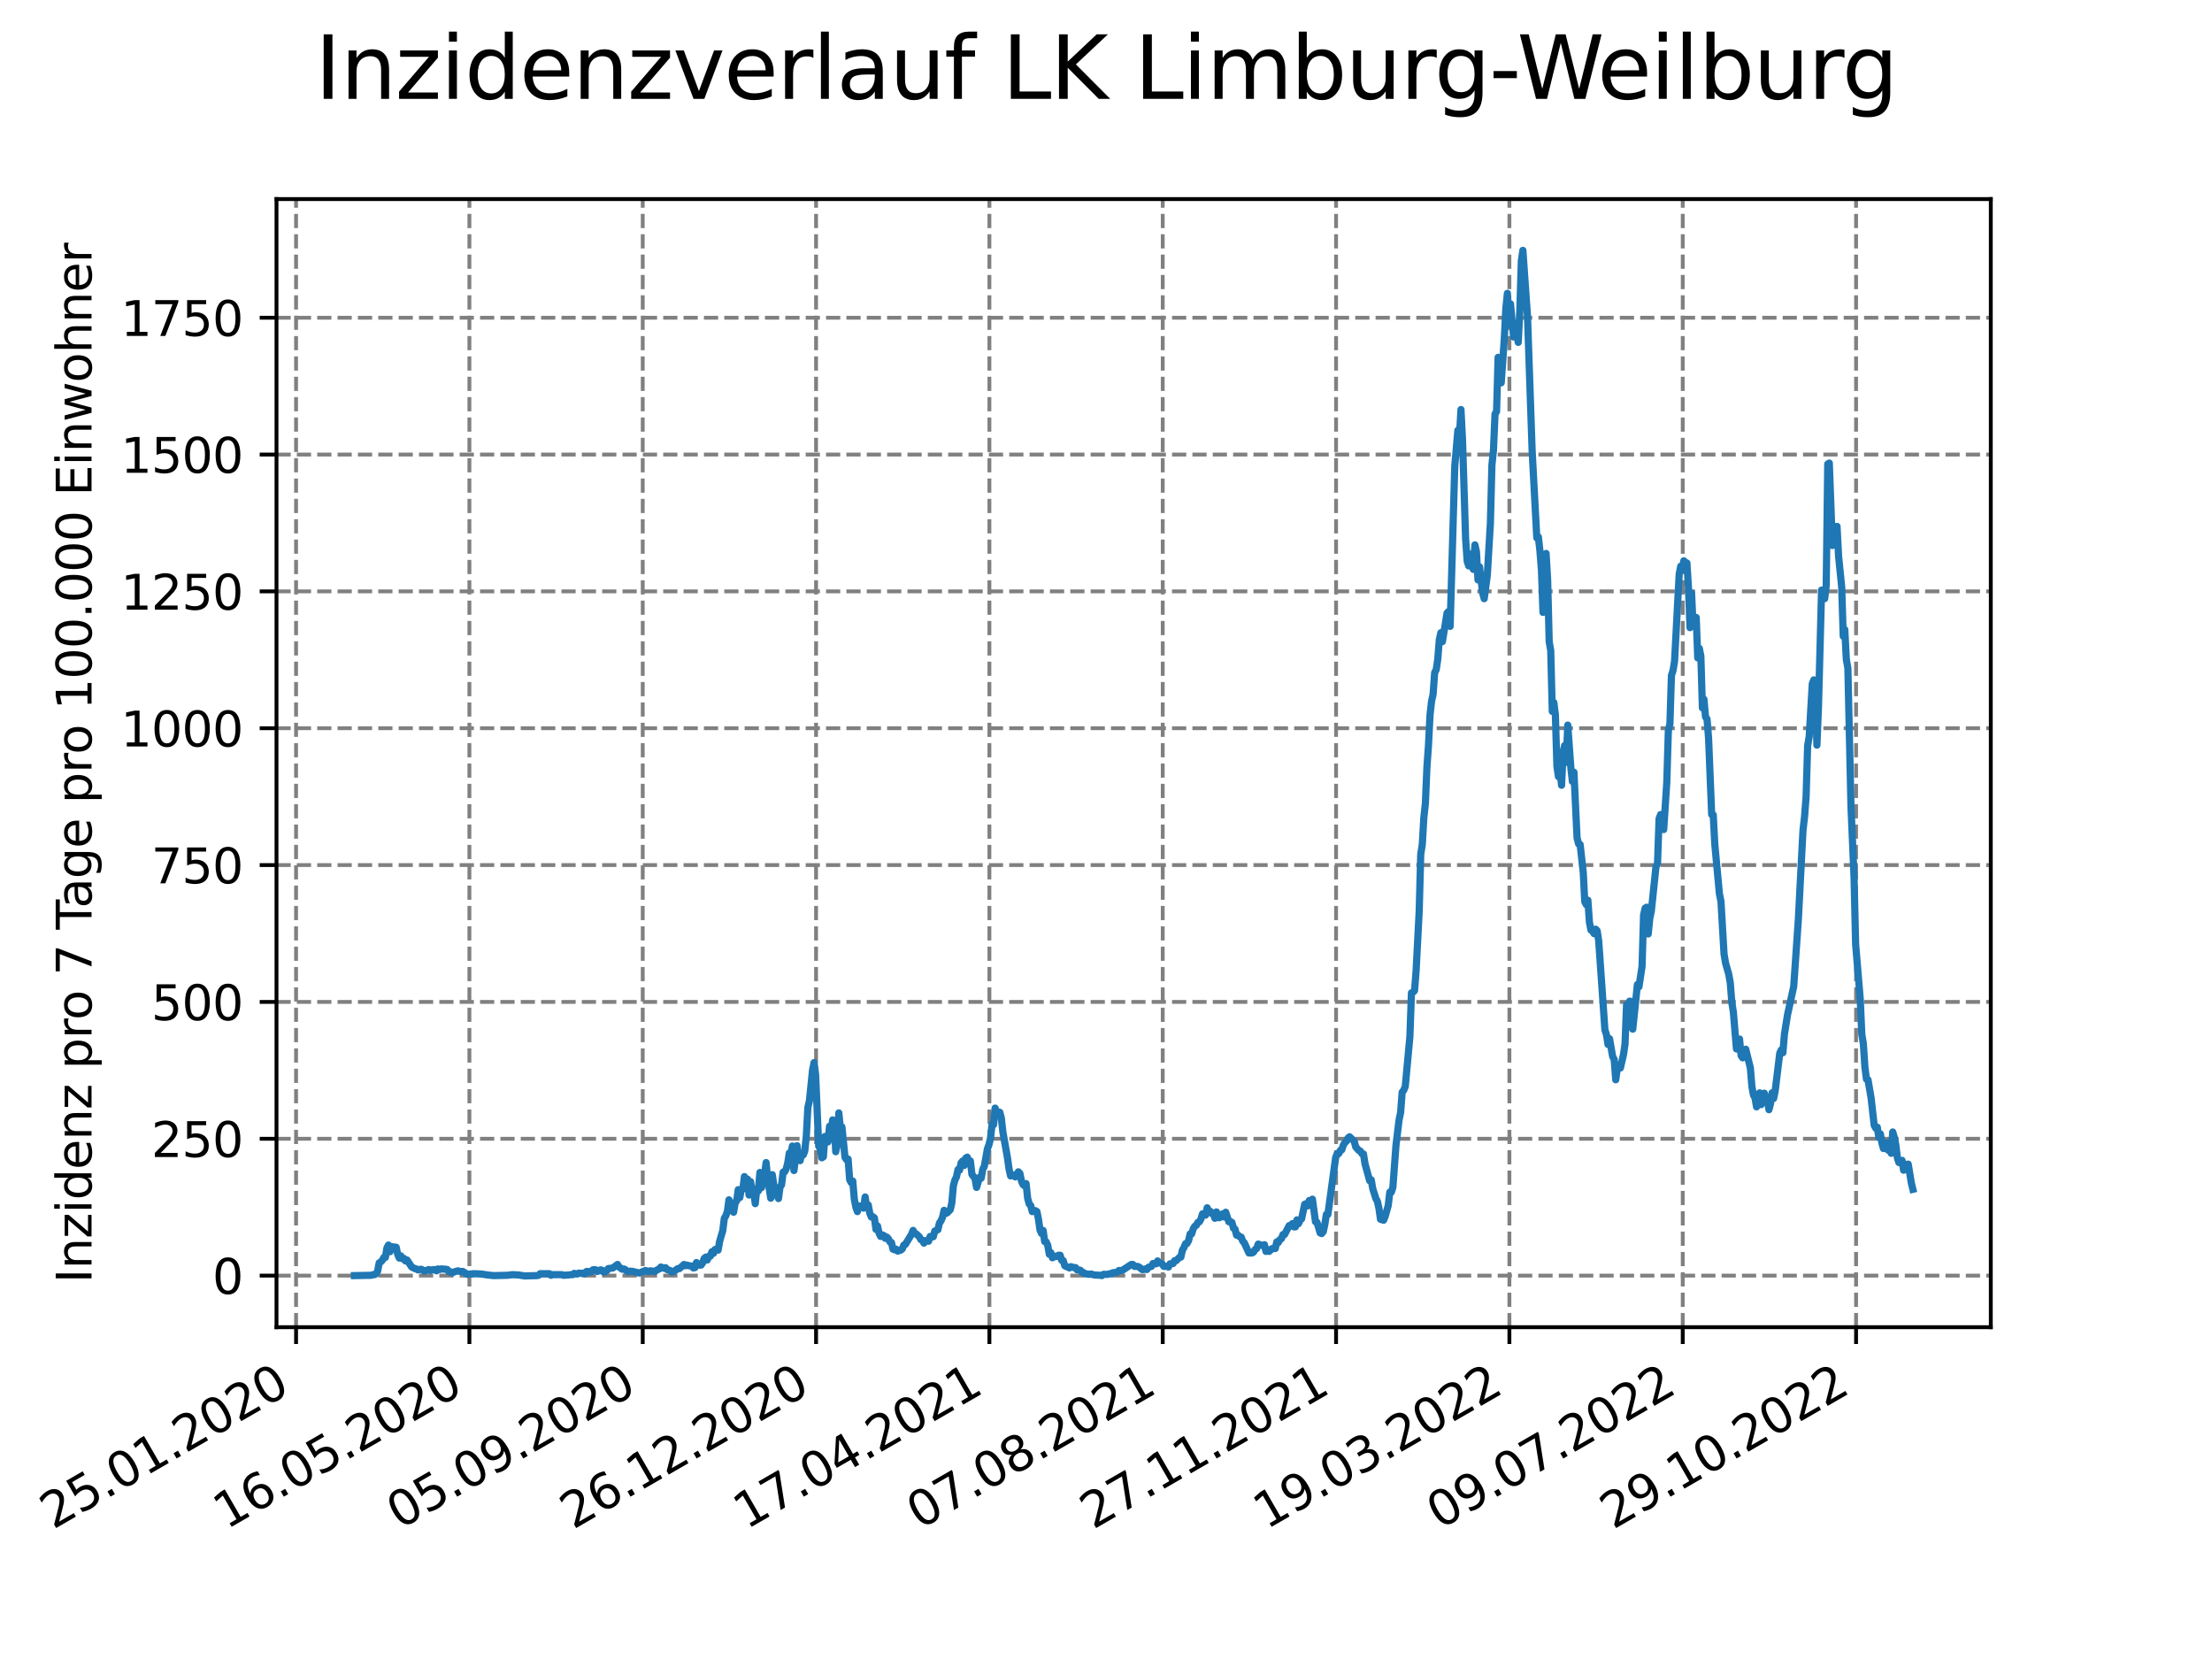 <?xml version="1.0" encoding="utf-8" standalone="no"?>
<!DOCTYPE svg PUBLIC "-//W3C//DTD SVG 1.1//EN"
  "http://www.w3.org/Graphics/SVG/1.1/DTD/svg11.dtd">
<svg xmlns:xlink="http://www.w3.org/1999/xlink" width="460.8pt" height="345.6pt" viewBox="0 0 460.8 345.6" xmlns="http://www.w3.org/2000/svg" version="1.1">
 <defs>
  <style type="text/css">*{stroke-linejoin: round; stroke-linecap: butt}</style>
 </defs>
 <g id="figure_1">
  <g id="patch_1">
   <path d="M 0 345.6 
L 460.8 345.6 
L 460.8 0 
L 0 0 
z
" style="fill: #ffffff"/>
  </g>
  <g id="axes_1">
   <g id="patch_2">
    <path d="M 57.6 276.48 
L 414.72 276.48 
L 414.72 41.472 
L 57.6 41.472 
z
" style="fill: #ffffff"/>
   </g>
   <g id="matplotlib.axis_1">
    <g id="xtick_1">
     <g id="line2d_1">
      <path d="M 61.676 276.48 
L 61.676 41.472 
" clip-path="url(#p6968449722)" style="fill: none; stroke-dasharray: 2.96,1.28; stroke-dashoffset: 0; stroke: #808080; stroke-width: 0.8"/>
     </g>
     <g id="line2d_2">
      <defs>
       <path id="m8c6b488dce" d="M 0 0 
L 0 3.5 
" style="stroke: #000000; stroke-width: 0.8"/>
      </defs>
      <g>
       <use xlink:href="#m8c6b488dce" x="61.676" y="276.48" style="stroke: #000000; stroke-width: 0.8"/>
      </g>
     </g>
     <g id="text_1">
      <!-- 25.01.2020 -->
      <g transform="translate(11.05 318.689) rotate(-30) scale(0.1 -0.1)">
       <defs>
        <path id="DejaVuSans-32" d="M 1228 531 
L 3431 531 
L 3431 0 
L 469 0 
L 469 531 
Q 828 903 1448 1529 
Q 2069 2156 2228 2338 
Q 2531 2678 2651 2914 
Q 2772 3150 2772 3378 
Q 2772 3750 2511 3984 
Q 2250 4219 1831 4219 
Q 1534 4219 1204 4116 
Q 875 4013 500 3803 
L 500 4441 
Q 881 4594 1212 4672 
Q 1544 4750 1819 4750 
Q 2544 4750 2975 4387 
Q 3406 4025 3406 3419 
Q 3406 3131 3298 2873 
Q 3191 2616 2906 2266 
Q 2828 2175 2409 1742 
Q 1991 1309 1228 531 
z
" transform="scale(0.016)"/>
        <path id="DejaVuSans-35" d="M 691 4666 
L 3169 4666 
L 3169 4134 
L 1269 4134 
L 1269 2991 
Q 1406 3038 1543 3061 
Q 1681 3084 1819 3084 
Q 2600 3084 3056 2656 
Q 3513 2228 3513 1497 
Q 3513 744 3044 326 
Q 2575 -91 1722 -91 
Q 1428 -91 1123 -41 
Q 819 9 494 109 
L 494 744 
Q 775 591 1075 516 
Q 1375 441 1709 441 
Q 2250 441 2565 725 
Q 2881 1009 2881 1497 
Q 2881 1984 2565 2268 
Q 2250 2553 1709 2553 
Q 1456 2553 1204 2497 
Q 953 2441 691 2322 
L 691 4666 
z
" transform="scale(0.016)"/>
        <path id="DejaVuSans-2e" d="M 684 794 
L 1344 794 
L 1344 0 
L 684 0 
L 684 794 
z
" transform="scale(0.016)"/>
        <path id="DejaVuSans-30" d="M 2034 4250 
Q 1547 4250 1301 3770 
Q 1056 3291 1056 2328 
Q 1056 1369 1301 889 
Q 1547 409 2034 409 
Q 2525 409 2770 889 
Q 3016 1369 3016 2328 
Q 3016 3291 2770 3770 
Q 2525 4250 2034 4250 
z
M 2034 4750 
Q 2819 4750 3233 4129 
Q 3647 3509 3647 2328 
Q 3647 1150 3233 529 
Q 2819 -91 2034 -91 
Q 1250 -91 836 529 
Q 422 1150 422 2328 
Q 422 3509 836 4129 
Q 1250 4750 2034 4750 
z
" transform="scale(0.016)"/>
        <path id="DejaVuSans-31" d="M 794 531 
L 1825 531 
L 1825 4091 
L 703 3866 
L 703 4441 
L 1819 4666 
L 2450 4666 
L 2450 531 
L 3481 531 
L 3481 0 
L 794 0 
L 794 531 
z
" transform="scale(0.016)"/>
       </defs>
       <use xlink:href="#DejaVuSans-32"/>
       <use xlink:href="#DejaVuSans-35" x="63.623"/>
       <use xlink:href="#DejaVuSans-2e" x="127.246"/>
       <use xlink:href="#DejaVuSans-30" x="159.033"/>
       <use xlink:href="#DejaVuSans-31" x="222.656"/>
       <use xlink:href="#DejaVuSans-2e" x="286.279"/>
       <use xlink:href="#DejaVuSans-32" x="318.066"/>
       <use xlink:href="#DejaVuSans-30" x="381.689"/>
       <use xlink:href="#DejaVuSans-32" x="445.312"/>
       <use xlink:href="#DejaVuSans-30" x="508.936"/>
      </g>
     </g>
    </g>
    <g id="xtick_2">
     <g id="line2d_3">
      <path d="M 97.784 276.48 
L 97.784 41.472 
" clip-path="url(#p6968449722)" style="fill: none; stroke-dasharray: 2.96,1.28; stroke-dashoffset: 0; stroke: #808080; stroke-width: 0.8"/>
     </g>
     <g id="line2d_4">
      <g>
       <use xlink:href="#m8c6b488dce" x="97.784" y="276.48" style="stroke: #000000; stroke-width: 0.8"/>
      </g>
     </g>
     <g id="text_2">
      <!-- 16.05.2020 -->
      <g transform="translate(47.159 318.689) rotate(-30) scale(0.1 -0.1)">
       <defs>
        <path id="DejaVuSans-36" d="M 2113 2584 
Q 1688 2584 1439 2293 
Q 1191 2003 1191 1497 
Q 1191 994 1439 701 
Q 1688 409 2113 409 
Q 2538 409 2786 701 
Q 3034 994 3034 1497 
Q 3034 2003 2786 2293 
Q 2538 2584 2113 2584 
z
M 3366 4563 
L 3366 3988 
Q 3128 4100 2886 4159 
Q 2644 4219 2406 4219 
Q 1781 4219 1451 3797 
Q 1122 3375 1075 2522 
Q 1259 2794 1537 2939 
Q 1816 3084 2150 3084 
Q 2853 3084 3261 2657 
Q 3669 2231 3669 1497 
Q 3669 778 3244 343 
Q 2819 -91 2113 -91 
Q 1303 -91 875 529 
Q 447 1150 447 2328 
Q 447 3434 972 4092 
Q 1497 4750 2381 4750 
Q 2619 4750 2861 4703 
Q 3103 4656 3366 4563 
z
" transform="scale(0.016)"/>
       </defs>
       <use xlink:href="#DejaVuSans-31"/>
       <use xlink:href="#DejaVuSans-36" x="63.623"/>
       <use xlink:href="#DejaVuSans-2e" x="127.246"/>
       <use xlink:href="#DejaVuSans-30" x="159.033"/>
       <use xlink:href="#DejaVuSans-35" x="222.656"/>
       <use xlink:href="#DejaVuSans-2e" x="286.279"/>
       <use xlink:href="#DejaVuSans-32" x="318.066"/>
       <use xlink:href="#DejaVuSans-30" x="381.689"/>
       <use xlink:href="#DejaVuSans-32" x="445.312"/>
       <use xlink:href="#DejaVuSans-30" x="508.936"/>
      </g>
     </g>
    </g>
    <g id="xtick_3">
     <g id="line2d_5">
      <path d="M 133.893 276.48 
L 133.893 41.472 
" clip-path="url(#p6968449722)" style="fill: none; stroke-dasharray: 2.96,1.28; stroke-dashoffset: 0; stroke: #808080; stroke-width: 0.8"/>
     </g>
     <g id="line2d_6">
      <g>
       <use xlink:href="#m8c6b488dce" x="133.893" y="276.48" style="stroke: #000000; stroke-width: 0.8"/>
      </g>
     </g>
     <g id="text_3">
      <!-- 05.09.2020 -->
      <g transform="translate(83.268 318.689) rotate(-30) scale(0.1 -0.1)">
       <defs>
        <path id="DejaVuSans-39" d="M 703 97 
L 703 672 
Q 941 559 1184 500 
Q 1428 441 1663 441 
Q 2288 441 2617 861 
Q 2947 1281 2994 2138 
Q 2813 1869 2534 1725 
Q 2256 1581 1919 1581 
Q 1219 1581 811 2004 
Q 403 2428 403 3163 
Q 403 3881 828 4315 
Q 1253 4750 1959 4750 
Q 2769 4750 3195 4129 
Q 3622 3509 3622 2328 
Q 3622 1225 3098 567 
Q 2575 -91 1691 -91 
Q 1453 -91 1209 -44 
Q 966 3 703 97 
z
M 1959 2075 
Q 2384 2075 2632 2365 
Q 2881 2656 2881 3163 
Q 2881 3666 2632 3958 
Q 2384 4250 1959 4250 
Q 1534 4250 1286 3958 
Q 1038 3666 1038 3163 
Q 1038 2656 1286 2365 
Q 1534 2075 1959 2075 
z
" transform="scale(0.016)"/>
       </defs>
       <use xlink:href="#DejaVuSans-30"/>
       <use xlink:href="#DejaVuSans-35" x="63.623"/>
       <use xlink:href="#DejaVuSans-2e" x="127.246"/>
       <use xlink:href="#DejaVuSans-30" x="159.033"/>
       <use xlink:href="#DejaVuSans-39" x="222.656"/>
       <use xlink:href="#DejaVuSans-2e" x="286.279"/>
       <use xlink:href="#DejaVuSans-32" x="318.066"/>
       <use xlink:href="#DejaVuSans-30" x="381.689"/>
       <use xlink:href="#DejaVuSans-32" x="445.312"/>
       <use xlink:href="#DejaVuSans-30" x="508.936"/>
      </g>
     </g>
    </g>
    <g id="xtick_4">
     <g id="line2d_7">
      <path d="M 170.001 276.48 
L 170.001 41.472 
" clip-path="url(#p6968449722)" style="fill: none; stroke-dasharray: 2.96,1.28; stroke-dashoffset: 0; stroke: #808080; stroke-width: 0.8"/>
     </g>
     <g id="line2d_8">
      <g>
       <use xlink:href="#m8c6b488dce" x="170.001" y="276.48" style="stroke: #000000; stroke-width: 0.8"/>
      </g>
     </g>
     <g id="text_4">
      <!-- 26.12.2020 -->
      <g transform="translate(119.376 318.689) rotate(-30) scale(0.1 -0.1)">
       <use xlink:href="#DejaVuSans-32"/>
       <use xlink:href="#DejaVuSans-36" x="63.623"/>
       <use xlink:href="#DejaVuSans-2e" x="127.246"/>
       <use xlink:href="#DejaVuSans-31" x="159.033"/>
       <use xlink:href="#DejaVuSans-32" x="222.656"/>
       <use xlink:href="#DejaVuSans-2e" x="286.279"/>
       <use xlink:href="#DejaVuSans-32" x="318.066"/>
       <use xlink:href="#DejaVuSans-30" x="381.689"/>
       <use xlink:href="#DejaVuSans-32" x="445.312"/>
       <use xlink:href="#DejaVuSans-30" x="508.936"/>
      </g>
     </g>
    </g>
    <g id="xtick_5">
     <g id="line2d_9">
      <path d="M 206.11 276.48 
L 206.11 41.472 
" clip-path="url(#p6968449722)" style="fill: none; stroke-dasharray: 2.96,1.28; stroke-dashoffset: 0; stroke: #808080; stroke-width: 0.8"/>
     </g>
     <g id="line2d_10">
      <g>
       <use xlink:href="#m8c6b488dce" x="206.11" y="276.48" style="stroke: #000000; stroke-width: 0.8"/>
      </g>
     </g>
     <g id="text_5">
      <!-- 17.04.2021 -->
      <g transform="translate(155.485 318.689) rotate(-30) scale(0.1 -0.1)">
       <defs>
        <path id="DejaVuSans-37" d="M 525 4666 
L 3525 4666 
L 3525 4397 
L 1831 0 
L 1172 0 
L 2766 4134 
L 525 4134 
L 525 4666 
z
" transform="scale(0.016)"/>
        <path id="DejaVuSans-34" d="M 2419 4116 
L 825 1625 
L 2419 1625 
L 2419 4116 
z
M 2253 4666 
L 3047 4666 
L 3047 1625 
L 3713 1625 
L 3713 1100 
L 3047 1100 
L 3047 0 
L 2419 0 
L 2419 1100 
L 313 1100 
L 313 1709 
L 2253 4666 
z
" transform="scale(0.016)"/>
       </defs>
       <use xlink:href="#DejaVuSans-31"/>
       <use xlink:href="#DejaVuSans-37" x="63.623"/>
       <use xlink:href="#DejaVuSans-2e" x="127.246"/>
       <use xlink:href="#DejaVuSans-30" x="159.033"/>
       <use xlink:href="#DejaVuSans-34" x="222.656"/>
       <use xlink:href="#DejaVuSans-2e" x="286.279"/>
       <use xlink:href="#DejaVuSans-32" x="318.066"/>
       <use xlink:href="#DejaVuSans-30" x="381.689"/>
       <use xlink:href="#DejaVuSans-32" x="445.312"/>
       <use xlink:href="#DejaVuSans-31" x="508.936"/>
      </g>
     </g>
    </g>
    <g id="xtick_6">
     <g id="line2d_11">
      <path d="M 242.218 276.48 
L 242.218 41.472 
" clip-path="url(#p6968449722)" style="fill: none; stroke-dasharray: 2.96,1.28; stroke-dashoffset: 0; stroke: #808080; stroke-width: 0.8"/>
     </g>
     <g id="line2d_12">
      <g>
       <use xlink:href="#m8c6b488dce" x="242.218" y="276.48" style="stroke: #000000; stroke-width: 0.8"/>
      </g>
     </g>
     <g id="text_6">
      <!-- 07.08.2021 -->
      <g transform="translate(191.593 318.689) rotate(-30) scale(0.1 -0.1)">
       <defs>
        <path id="DejaVuSans-38" d="M 2034 2216 
Q 1584 2216 1326 1975 
Q 1069 1734 1069 1313 
Q 1069 891 1326 650 
Q 1584 409 2034 409 
Q 2484 409 2743 651 
Q 3003 894 3003 1313 
Q 3003 1734 2745 1975 
Q 2488 2216 2034 2216 
z
M 1403 2484 
Q 997 2584 770 2862 
Q 544 3141 544 3541 
Q 544 4100 942 4425 
Q 1341 4750 2034 4750 
Q 2731 4750 3128 4425 
Q 3525 4100 3525 3541 
Q 3525 3141 3298 2862 
Q 3072 2584 2669 2484 
Q 3125 2378 3379 2068 
Q 3634 1759 3634 1313 
Q 3634 634 3220 271 
Q 2806 -91 2034 -91 
Q 1263 -91 848 271 
Q 434 634 434 1313 
Q 434 1759 690 2068 
Q 947 2378 1403 2484 
z
M 1172 3481 
Q 1172 3119 1398 2916 
Q 1625 2713 2034 2713 
Q 2441 2713 2670 2916 
Q 2900 3119 2900 3481 
Q 2900 3844 2670 4047 
Q 2441 4250 2034 4250 
Q 1625 4250 1398 4047 
Q 1172 3844 1172 3481 
z
" transform="scale(0.016)"/>
       </defs>
       <use xlink:href="#DejaVuSans-30"/>
       <use xlink:href="#DejaVuSans-37" x="63.623"/>
       <use xlink:href="#DejaVuSans-2e" x="127.246"/>
       <use xlink:href="#DejaVuSans-30" x="159.033"/>
       <use xlink:href="#DejaVuSans-38" x="222.656"/>
       <use xlink:href="#DejaVuSans-2e" x="286.279"/>
       <use xlink:href="#DejaVuSans-32" x="318.066"/>
       <use xlink:href="#DejaVuSans-30" x="381.689"/>
       <use xlink:href="#DejaVuSans-32" x="445.312"/>
       <use xlink:href="#DejaVuSans-31" x="508.936"/>
      </g>
     </g>
    </g>
    <g id="xtick_7">
     <g id="line2d_13">
      <path d="M 278.327 276.48 
L 278.327 41.472 
" clip-path="url(#p6968449722)" style="fill: none; stroke-dasharray: 2.96,1.28; stroke-dashoffset: 0; stroke: #808080; stroke-width: 0.8"/>
     </g>
     <g id="line2d_14">
      <g>
       <use xlink:href="#m8c6b488dce" x="278.327" y="276.48" style="stroke: #000000; stroke-width: 0.8"/>
      </g>
     </g>
     <g id="text_7">
      <!-- 27.11.2021 -->
      <g transform="translate(227.702 318.689) rotate(-30) scale(0.1 -0.1)">
       <use xlink:href="#DejaVuSans-32"/>
       <use xlink:href="#DejaVuSans-37" x="63.623"/>
       <use xlink:href="#DejaVuSans-2e" x="127.246"/>
       <use xlink:href="#DejaVuSans-31" x="159.033"/>
       <use xlink:href="#DejaVuSans-31" x="222.656"/>
       <use xlink:href="#DejaVuSans-2e" x="286.279"/>
       <use xlink:href="#DejaVuSans-32" x="318.066"/>
       <use xlink:href="#DejaVuSans-30" x="381.689"/>
       <use xlink:href="#DejaVuSans-32" x="445.312"/>
       <use xlink:href="#DejaVuSans-31" x="508.936"/>
      </g>
     </g>
    </g>
    <g id="xtick_8">
     <g id="line2d_15">
      <path d="M 314.435 276.48 
L 314.435 41.472 
" clip-path="url(#p6968449722)" style="fill: none; stroke-dasharray: 2.96,1.28; stroke-dashoffset: 0; stroke: #808080; stroke-width: 0.8"/>
     </g>
     <g id="line2d_16">
      <g>
       <use xlink:href="#m8c6b488dce" x="314.435" y="276.48" style="stroke: #000000; stroke-width: 0.8"/>
      </g>
     </g>
     <g id="text_8">
      <!-- 19.03.2022 -->
      <g transform="translate(263.81 318.689) rotate(-30) scale(0.1 -0.1)">
       <defs>
        <path id="DejaVuSans-33" d="M 2597 2516 
Q 3050 2419 3304 2112 
Q 3559 1806 3559 1356 
Q 3559 666 3084 287 
Q 2609 -91 1734 -91 
Q 1441 -91 1130 -33 
Q 819 25 488 141 
L 488 750 
Q 750 597 1062 519 
Q 1375 441 1716 441 
Q 2309 441 2620 675 
Q 2931 909 2931 1356 
Q 2931 1769 2642 2001 
Q 2353 2234 1838 2234 
L 1294 2234 
L 1294 2753 
L 1863 2753 
Q 2328 2753 2575 2939 
Q 2822 3125 2822 3475 
Q 2822 3834 2567 4026 
Q 2313 4219 1838 4219 
Q 1578 4219 1281 4162 
Q 984 4106 628 3988 
L 628 4550 
Q 988 4650 1302 4700 
Q 1616 4750 1894 4750 
Q 2613 4750 3031 4423 
Q 3450 4097 3450 3541 
Q 3450 3153 3228 2886 
Q 3006 2619 2597 2516 
z
" transform="scale(0.016)"/>
       </defs>
       <use xlink:href="#DejaVuSans-31"/>
       <use xlink:href="#DejaVuSans-39" x="63.623"/>
       <use xlink:href="#DejaVuSans-2e" x="127.246"/>
       <use xlink:href="#DejaVuSans-30" x="159.033"/>
       <use xlink:href="#DejaVuSans-33" x="222.656"/>
       <use xlink:href="#DejaVuSans-2e" x="286.279"/>
       <use xlink:href="#DejaVuSans-32" x="318.066"/>
       <use xlink:href="#DejaVuSans-30" x="381.689"/>
       <use xlink:href="#DejaVuSans-32" x="445.312"/>
       <use xlink:href="#DejaVuSans-32" x="508.936"/>
      </g>
     </g>
    </g>
    <g id="xtick_9">
     <g id="line2d_17">
      <path d="M 350.544 276.48 
L 350.544 41.472 
" clip-path="url(#p6968449722)" style="fill: none; stroke-dasharray: 2.96,1.28; stroke-dashoffset: 0; stroke: #808080; stroke-width: 0.8"/>
     </g>
     <g id="line2d_18">
      <g>
       <use xlink:href="#m8c6b488dce" x="350.544" y="276.48" style="stroke: #000000; stroke-width: 0.8"/>
      </g>
     </g>
     <g id="text_9">
      <!-- 09.07.2022 -->
      <g transform="translate(299.919 318.689) rotate(-30) scale(0.1 -0.1)">
       <use xlink:href="#DejaVuSans-30"/>
       <use xlink:href="#DejaVuSans-39" x="63.623"/>
       <use xlink:href="#DejaVuSans-2e" x="127.246"/>
       <use xlink:href="#DejaVuSans-30" x="159.033"/>
       <use xlink:href="#DejaVuSans-37" x="222.656"/>
       <use xlink:href="#DejaVuSans-2e" x="286.279"/>
       <use xlink:href="#DejaVuSans-32" x="318.066"/>
       <use xlink:href="#DejaVuSans-30" x="381.689"/>
       <use xlink:href="#DejaVuSans-32" x="445.312"/>
       <use xlink:href="#DejaVuSans-32" x="508.936"/>
      </g>
     </g>
    </g>
    <g id="xtick_10">
     <g id="line2d_19">
      <path d="M 386.653 276.48 
L 386.653 41.472 
" clip-path="url(#p6968449722)" style="fill: none; stroke-dasharray: 2.96,1.28; stroke-dashoffset: 0; stroke: #808080; stroke-width: 0.8"/>
     </g>
     <g id="line2d_20">
      <g>
       <use xlink:href="#m8c6b488dce" x="386.653" y="276.48" style="stroke: #000000; stroke-width: 0.8"/>
      </g>
     </g>
     <g id="text_10">
      <!-- 29.10.2022 -->
      <g transform="translate(336.027 318.689) rotate(-30) scale(0.1 -0.1)">
       <use xlink:href="#DejaVuSans-32"/>
       <use xlink:href="#DejaVuSans-39" x="63.623"/>
       <use xlink:href="#DejaVuSans-2e" x="127.246"/>
       <use xlink:href="#DejaVuSans-31" x="159.033"/>
       <use xlink:href="#DejaVuSans-30" x="222.656"/>
       <use xlink:href="#DejaVuSans-2e" x="286.279"/>
       <use xlink:href="#DejaVuSans-32" x="318.066"/>
       <use xlink:href="#DejaVuSans-30" x="381.689"/>
       <use xlink:href="#DejaVuSans-32" x="445.312"/>
       <use xlink:href="#DejaVuSans-32" x="508.936"/>
      </g>
     </g>
    </g>
   </g>
   <g id="matplotlib.axis_2">
    <g id="ytick_1">
     <g id="line2d_21">
      <path d="M 57.6 265.731 
L 414.72 265.731 
" clip-path="url(#p6968449722)" style="fill: none; stroke-dasharray: 2.96,1.28; stroke-dashoffset: 0; stroke: #808080; stroke-width: 0.8"/>
     </g>
     <g id="line2d_22">
      <defs>
       <path id="m6088575616" d="M 0 0 
L -3.5 0 
" style="stroke: #000000; stroke-width: 0.8"/>
      </defs>
      <g>
       <use xlink:href="#m6088575616" x="57.6" y="265.731" style="stroke: #000000; stroke-width: 0.8"/>
      </g>
     </g>
     <g id="text_11">
      <!-- 0 -->
      <g transform="translate(44.237 269.531) scale(0.1 -0.1)">
       <use xlink:href="#DejaVuSans-30"/>
      </g>
     </g>
    </g>
    <g id="ytick_2">
     <g id="line2d_23">
      <path d="M 57.6 237.225 
L 414.72 237.225 
" clip-path="url(#p6968449722)" style="fill: none; stroke-dasharray: 2.96,1.28; stroke-dashoffset: 0; stroke: #808080; stroke-width: 0.8"/>
     </g>
     <g id="line2d_24">
      <g>
       <use xlink:href="#m6088575616" x="57.6" y="237.225" style="stroke: #000000; stroke-width: 0.8"/>
      </g>
     </g>
     <g id="text_12">
      <!-- 250 -->
      <g transform="translate(31.512 241.024) scale(0.1 -0.1)">
       <use xlink:href="#DejaVuSans-32"/>
       <use xlink:href="#DejaVuSans-35" x="63.623"/>
       <use xlink:href="#DejaVuSans-30" x="127.246"/>
      </g>
     </g>
    </g>
    <g id="ytick_3">
     <g id="line2d_25">
      <path d="M 57.6 208.718 
L 414.72 208.718 
" clip-path="url(#p6968449722)" style="fill: none; stroke-dasharray: 2.96,1.28; stroke-dashoffset: 0; stroke: #808080; stroke-width: 0.8"/>
     </g>
     <g id="line2d_26">
      <g>
       <use xlink:href="#m6088575616" x="57.6" y="208.718" style="stroke: #000000; stroke-width: 0.8"/>
      </g>
     </g>
     <g id="text_13">
      <!-- 500 -->
      <g transform="translate(31.512 212.518) scale(0.1 -0.1)">
       <use xlink:href="#DejaVuSans-35"/>
       <use xlink:href="#DejaVuSans-30" x="63.623"/>
       <use xlink:href="#DejaVuSans-30" x="127.246"/>
      </g>
     </g>
    </g>
    <g id="ytick_4">
     <g id="line2d_27">
      <path d="M 57.6 180.212 
L 414.72 180.212 
" clip-path="url(#p6968449722)" style="fill: none; stroke-dasharray: 2.96,1.28; stroke-dashoffset: 0; stroke: #808080; stroke-width: 0.8"/>
     </g>
     <g id="line2d_28">
      <g>
       <use xlink:href="#m6088575616" x="57.6" y="180.212" style="stroke: #000000; stroke-width: 0.8"/>
      </g>
     </g>
     <g id="text_14">
      <!-- 750 -->
      <g transform="translate(31.512 184.011) scale(0.1 -0.1)">
       <use xlink:href="#DejaVuSans-37"/>
       <use xlink:href="#DejaVuSans-35" x="63.623"/>
       <use xlink:href="#DejaVuSans-30" x="127.246"/>
      </g>
     </g>
    </g>
    <g id="ytick_5">
     <g id="line2d_29">
      <path d="M 57.6 151.705 
L 414.72 151.705 
" clip-path="url(#p6968449722)" style="fill: none; stroke-dasharray: 2.96,1.28; stroke-dashoffset: 0; stroke: #808080; stroke-width: 0.8"/>
     </g>
     <g id="line2d_30">
      <g>
       <use xlink:href="#m6088575616" x="57.6" y="151.705" style="stroke: #000000; stroke-width: 0.8"/>
      </g>
     </g>
     <g id="text_15">
      <!-- 1000 -->
      <g transform="translate(25.15 155.504) scale(0.1 -0.1)">
       <use xlink:href="#DejaVuSans-31"/>
       <use xlink:href="#DejaVuSans-30" x="63.623"/>
       <use xlink:href="#DejaVuSans-30" x="127.246"/>
       <use xlink:href="#DejaVuSans-30" x="190.869"/>
      </g>
     </g>
    </g>
    <g id="ytick_6">
     <g id="line2d_31">
      <path d="M 57.6 123.198 
L 414.72 123.198 
" clip-path="url(#p6968449722)" style="fill: none; stroke-dasharray: 2.96,1.28; stroke-dashoffset: 0; stroke: #808080; stroke-width: 0.8"/>
     </g>
     <g id="line2d_32">
      <g>
       <use xlink:href="#m6088575616" x="57.6" y="123.198" style="stroke: #000000; stroke-width: 0.8"/>
      </g>
     </g>
     <g id="text_16">
      <!-- 1250 -->
      <g transform="translate(25.15 126.998) scale(0.1 -0.1)">
       <use xlink:href="#DejaVuSans-31"/>
       <use xlink:href="#DejaVuSans-32" x="63.623"/>
       <use xlink:href="#DejaVuSans-35" x="127.246"/>
       <use xlink:href="#DejaVuSans-30" x="190.869"/>
      </g>
     </g>
    </g>
    <g id="ytick_7">
     <g id="line2d_33">
      <path d="M 57.6 94.692 
L 414.72 94.692 
" clip-path="url(#p6968449722)" style="fill: none; stroke-dasharray: 2.96,1.28; stroke-dashoffset: 0; stroke: #808080; stroke-width: 0.8"/>
     </g>
     <g id="line2d_34">
      <g>
       <use xlink:href="#m6088575616" x="57.6" y="94.692" style="stroke: #000000; stroke-width: 0.8"/>
      </g>
     </g>
     <g id="text_17">
      <!-- 1500 -->
      <g transform="translate(25.15 98.491) scale(0.1 -0.1)">
       <use xlink:href="#DejaVuSans-31"/>
       <use xlink:href="#DejaVuSans-35" x="63.623"/>
       <use xlink:href="#DejaVuSans-30" x="127.246"/>
       <use xlink:href="#DejaVuSans-30" x="190.869"/>
      </g>
     </g>
    </g>
    <g id="ytick_8">
     <g id="line2d_35">
      <path d="M 57.6 66.185 
L 414.72 66.185 
" clip-path="url(#p6968449722)" style="fill: none; stroke-dasharray: 2.96,1.28; stroke-dashoffset: 0; stroke: #808080; stroke-width: 0.8"/>
     </g>
     <g id="line2d_36">
      <g>
       <use xlink:href="#m6088575616" x="57.6" y="66.185" style="stroke: #000000; stroke-width: 0.8"/>
      </g>
     </g>
     <g id="text_18">
      <!-- 1750 -->
      <g transform="translate(25.15 69.985) scale(0.1 -0.1)">
       <use xlink:href="#DejaVuSans-31"/>
       <use xlink:href="#DejaVuSans-37" x="63.623"/>
       <use xlink:href="#DejaVuSans-35" x="127.246"/>
       <use xlink:href="#DejaVuSans-30" x="190.869"/>
      </g>
     </g>
    </g>
    <g id="text_19">
     <!-- Inzidenz pro 7 Tage pro 100.000 Einwohner -->
     <g transform="translate(19.07 267.301) rotate(-90) scale(0.1 -0.1)">
      <defs>
       <path id="DejaVuSans-49" d="M 628 4666 
L 1259 4666 
L 1259 0 
L 628 0 
L 628 4666 
z
" transform="scale(0.016)"/>
       <path id="DejaVuSans-6e" d="M 3513 2113 
L 3513 0 
L 2938 0 
L 2938 2094 
Q 2938 2591 2744 2837 
Q 2550 3084 2163 3084 
Q 1697 3084 1428 2787 
Q 1159 2491 1159 1978 
L 1159 0 
L 581 0 
L 581 3500 
L 1159 3500 
L 1159 2956 
Q 1366 3272 1645 3428 
Q 1925 3584 2291 3584 
Q 2894 3584 3203 3211 
Q 3513 2838 3513 2113 
z
" transform="scale(0.016)"/>
       <path id="DejaVuSans-7a" d="M 353 3500 
L 3084 3500 
L 3084 2975 
L 922 459 
L 3084 459 
L 3084 0 
L 275 0 
L 275 525 
L 2438 3041 
L 353 3041 
L 353 3500 
z
" transform="scale(0.016)"/>
       <path id="DejaVuSans-69" d="M 603 3500 
L 1178 3500 
L 1178 0 
L 603 0 
L 603 3500 
z
M 603 4863 
L 1178 4863 
L 1178 4134 
L 603 4134 
L 603 4863 
z
" transform="scale(0.016)"/>
       <path id="DejaVuSans-64" d="M 2906 2969 
L 2906 4863 
L 3481 4863 
L 3481 0 
L 2906 0 
L 2906 525 
Q 2725 213 2448 61 
Q 2172 -91 1784 -91 
Q 1150 -91 751 415 
Q 353 922 353 1747 
Q 353 2572 751 3078 
Q 1150 3584 1784 3584 
Q 2172 3584 2448 3432 
Q 2725 3281 2906 2969 
z
M 947 1747 
Q 947 1113 1208 752 
Q 1469 391 1925 391 
Q 2381 391 2643 752 
Q 2906 1113 2906 1747 
Q 2906 2381 2643 2742 
Q 2381 3103 1925 3103 
Q 1469 3103 1208 2742 
Q 947 2381 947 1747 
z
" transform="scale(0.016)"/>
       <path id="DejaVuSans-65" d="M 3597 1894 
L 3597 1613 
L 953 1613 
Q 991 1019 1311 708 
Q 1631 397 2203 397 
Q 2534 397 2845 478 
Q 3156 559 3463 722 
L 3463 178 
Q 3153 47 2828 -22 
Q 2503 -91 2169 -91 
Q 1331 -91 842 396 
Q 353 884 353 1716 
Q 353 2575 817 3079 
Q 1281 3584 2069 3584 
Q 2775 3584 3186 3129 
Q 3597 2675 3597 1894 
z
M 3022 2063 
Q 3016 2534 2758 2815 
Q 2500 3097 2075 3097 
Q 1594 3097 1305 2825 
Q 1016 2553 972 2059 
L 3022 2063 
z
" transform="scale(0.016)"/>
       <path id="DejaVuSans-20" transform="scale(0.016)"/>
       <path id="DejaVuSans-70" d="M 1159 525 
L 1159 -1331 
L 581 -1331 
L 581 3500 
L 1159 3500 
L 1159 2969 
Q 1341 3281 1617 3432 
Q 1894 3584 2278 3584 
Q 2916 3584 3314 3078 
Q 3713 2572 3713 1747 
Q 3713 922 3314 415 
Q 2916 -91 2278 -91 
Q 1894 -91 1617 61 
Q 1341 213 1159 525 
z
M 3116 1747 
Q 3116 2381 2855 2742 
Q 2594 3103 2138 3103 
Q 1681 3103 1420 2742 
Q 1159 2381 1159 1747 
Q 1159 1113 1420 752 
Q 1681 391 2138 391 
Q 2594 391 2855 752 
Q 3116 1113 3116 1747 
z
" transform="scale(0.016)"/>
       <path id="DejaVuSans-72" d="M 2631 2963 
Q 2534 3019 2420 3045 
Q 2306 3072 2169 3072 
Q 1681 3072 1420 2755 
Q 1159 2438 1159 1844 
L 1159 0 
L 581 0 
L 581 3500 
L 1159 3500 
L 1159 2956 
Q 1341 3275 1631 3429 
Q 1922 3584 2338 3584 
Q 2397 3584 2469 3576 
Q 2541 3569 2628 3553 
L 2631 2963 
z
" transform="scale(0.016)"/>
       <path id="DejaVuSans-6f" d="M 1959 3097 
Q 1497 3097 1228 2736 
Q 959 2375 959 1747 
Q 959 1119 1226 758 
Q 1494 397 1959 397 
Q 2419 397 2687 759 
Q 2956 1122 2956 1747 
Q 2956 2369 2687 2733 
Q 2419 3097 1959 3097 
z
M 1959 3584 
Q 2709 3584 3137 3096 
Q 3566 2609 3566 1747 
Q 3566 888 3137 398 
Q 2709 -91 1959 -91 
Q 1206 -91 779 398 
Q 353 888 353 1747 
Q 353 2609 779 3096 
Q 1206 3584 1959 3584 
z
" transform="scale(0.016)"/>
       <path id="DejaVuSans-54" d="M -19 4666 
L 3928 4666 
L 3928 4134 
L 2272 4134 
L 2272 0 
L 1638 0 
L 1638 4134 
L -19 4134 
L -19 4666 
z
" transform="scale(0.016)"/>
       <path id="DejaVuSans-61" d="M 2194 1759 
Q 1497 1759 1228 1600 
Q 959 1441 959 1056 
Q 959 750 1161 570 
Q 1363 391 1709 391 
Q 2188 391 2477 730 
Q 2766 1069 2766 1631 
L 2766 1759 
L 2194 1759 
z
M 3341 1997 
L 3341 0 
L 2766 0 
L 2766 531 
Q 2569 213 2275 61 
Q 1981 -91 1556 -91 
Q 1019 -91 701 211 
Q 384 513 384 1019 
Q 384 1609 779 1909 
Q 1175 2209 1959 2209 
L 2766 2209 
L 2766 2266 
Q 2766 2663 2505 2880 
Q 2244 3097 1772 3097 
Q 1472 3097 1187 3025 
Q 903 2953 641 2809 
L 641 3341 
Q 956 3463 1253 3523 
Q 1550 3584 1831 3584 
Q 2591 3584 2966 3190 
Q 3341 2797 3341 1997 
z
" transform="scale(0.016)"/>
       <path id="DejaVuSans-67" d="M 2906 1791 
Q 2906 2416 2648 2759 
Q 2391 3103 1925 3103 
Q 1463 3103 1205 2759 
Q 947 2416 947 1791 
Q 947 1169 1205 825 
Q 1463 481 1925 481 
Q 2391 481 2648 825 
Q 2906 1169 2906 1791 
z
M 3481 434 
Q 3481 -459 3084 -895 
Q 2688 -1331 1869 -1331 
Q 1566 -1331 1297 -1286 
Q 1028 -1241 775 -1147 
L 775 -588 
Q 1028 -725 1275 -790 
Q 1522 -856 1778 -856 
Q 2344 -856 2625 -561 
Q 2906 -266 2906 331 
L 2906 616 
Q 2728 306 2450 153 
Q 2172 0 1784 0 
Q 1141 0 747 490 
Q 353 981 353 1791 
Q 353 2603 747 3093 
Q 1141 3584 1784 3584 
Q 2172 3584 2450 3431 
Q 2728 3278 2906 2969 
L 2906 3500 
L 3481 3500 
L 3481 434 
z
" transform="scale(0.016)"/>
       <path id="DejaVuSans-45" d="M 628 4666 
L 3578 4666 
L 3578 4134 
L 1259 4134 
L 1259 2753 
L 3481 2753 
L 3481 2222 
L 1259 2222 
L 1259 531 
L 3634 531 
L 3634 0 
L 628 0 
L 628 4666 
z
" transform="scale(0.016)"/>
       <path id="DejaVuSans-77" d="M 269 3500 
L 844 3500 
L 1563 769 
L 2278 3500 
L 2956 3500 
L 3675 769 
L 4391 3500 
L 4966 3500 
L 4050 0 
L 3372 0 
L 2619 2869 
L 1863 0 
L 1184 0 
L 269 3500 
z
" transform="scale(0.016)"/>
       <path id="DejaVuSans-68" d="M 3513 2113 
L 3513 0 
L 2938 0 
L 2938 2094 
Q 2938 2591 2744 2837 
Q 2550 3084 2163 3084 
Q 1697 3084 1428 2787 
Q 1159 2491 1159 1978 
L 1159 0 
L 581 0 
L 581 4863 
L 1159 4863 
L 1159 2956 
Q 1366 3272 1645 3428 
Q 1925 3584 2291 3584 
Q 2894 3584 3203 3211 
Q 3513 2838 3513 2113 
z
" transform="scale(0.016)"/>
      </defs>
      <use xlink:href="#DejaVuSans-49"/>
      <use xlink:href="#DejaVuSans-6e" x="29.492"/>
      <use xlink:href="#DejaVuSans-7a" x="92.871"/>
      <use xlink:href="#DejaVuSans-69" x="145.361"/>
      <use xlink:href="#DejaVuSans-64" x="173.145"/>
      <use xlink:href="#DejaVuSans-65" x="236.621"/>
      <use xlink:href="#DejaVuSans-6e" x="298.145"/>
      <use xlink:href="#DejaVuSans-7a" x="361.523"/>
      <use xlink:href="#DejaVuSans-20" x="414.014"/>
      <use xlink:href="#DejaVuSans-70" x="445.801"/>
      <use xlink:href="#DejaVuSans-72" x="509.277"/>
      <use xlink:href="#DejaVuSans-6f" x="548.141"/>
      <use xlink:href="#DejaVuSans-20" x="609.322"/>
      <use xlink:href="#DejaVuSans-37" x="641.109"/>
      <use xlink:href="#DejaVuSans-20" x="704.732"/>
      <use xlink:href="#DejaVuSans-54" x="736.52"/>
      <use xlink:href="#DejaVuSans-61" x="781.104"/>
      <use xlink:href="#DejaVuSans-67" x="842.383"/>
      <use xlink:href="#DejaVuSans-65" x="905.859"/>
      <use xlink:href="#DejaVuSans-20" x="967.383"/>
      <use xlink:href="#DejaVuSans-70" x="999.17"/>
      <use xlink:href="#DejaVuSans-72" x="1062.646"/>
      <use xlink:href="#DejaVuSans-6f" x="1101.51"/>
      <use xlink:href="#DejaVuSans-20" x="1162.691"/>
      <use xlink:href="#DejaVuSans-31" x="1194.479"/>
      <use xlink:href="#DejaVuSans-30" x="1258.102"/>
      <use xlink:href="#DejaVuSans-30" x="1321.725"/>
      <use xlink:href="#DejaVuSans-2e" x="1385.348"/>
      <use xlink:href="#DejaVuSans-30" x="1417.135"/>
      <use xlink:href="#DejaVuSans-30" x="1480.758"/>
      <use xlink:href="#DejaVuSans-30" x="1544.381"/>
      <use xlink:href="#DejaVuSans-20" x="1608.004"/>
      <use xlink:href="#DejaVuSans-45" x="1639.791"/>
      <use xlink:href="#DejaVuSans-69" x="1702.975"/>
      <use xlink:href="#DejaVuSans-6e" x="1730.758"/>
      <use xlink:href="#DejaVuSans-77" x="1794.137"/>
      <use xlink:href="#DejaVuSans-6f" x="1875.924"/>
      <use xlink:href="#DejaVuSans-68" x="1937.105"/>
      <use xlink:href="#DejaVuSans-6e" x="2000.484"/>
      <use xlink:href="#DejaVuSans-65" x="2063.863"/>
      <use xlink:href="#DejaVuSans-72" x="2125.387"/>
     </g>
    </g>
   </g>
   <g id="line2d_37">
    <path d="M 73.833 265.731 
L 77.379 265.665 
L 77.701 265.533 
L 78.024 265.533 
L 78.346 265.334 
L 78.669 264.803 
L 78.991 263.078 
L 79.313 262.879 
L 79.636 262.548 
L 79.958 261.951 
L 80.281 261.951 
L 80.603 259.961 
L 80.925 259.364 
L 81.248 260.757 
L 81.57 259.696 
L 82.537 259.828 
L 82.86 261.354 
L 83.182 262.083 
L 83.505 261.619 
L 83.827 262.216 
L 84.149 262.15 
L 84.472 262.68 
L 84.794 262.481 
L 85.761 263.941 
L 86.406 264.272 
L 86.729 264.339 
L 87.051 264.538 
L 87.696 264.405 
L 88.018 264.538 
L 88.341 264.803 
L 88.985 264.604 
L 89.308 264.471 
L 89.63 264.67 
L 89.953 264.538 
L 90.597 264.471 
L 90.92 264.737 
L 91.242 264.339 
L 91.565 264.471 
L 91.887 264.339 
L 92.854 264.405 
L 93.177 264.471 
L 93.499 264.936 
L 93.821 264.936 
L 94.144 265.135 
L 95.111 264.803 
L 95.433 264.737 
L 95.756 264.869 
L 96.401 264.869 
L 97.368 265.466 
L 98.013 265.4 
L 98.657 265.334 
L 100.269 265.4 
L 101.559 265.599 
L 102.204 265.665 
L 102.849 265.731 
L 105.75 265.665 
L 106.717 265.533 
L 108.007 265.599 
L 109.296 265.798 
L 111.876 265.731 
L 112.198 265.665 
L 112.52 265.334 
L 114.455 265.334 
L 114.777 265.665 
L 115.1 265.533 
L 117.034 265.533 
L 117.356 265.665 
L 118.324 265.599 
L 118.968 265.533 
L 119.291 265.533 
L 119.613 265.267 
L 120.258 265.4 
L 120.58 265.201 
L 120.903 265.267 
L 121.548 265.201 
L 121.87 265.334 
L 122.192 264.869 
L 122.515 264.869 
L 122.837 265.002 
L 123.16 264.936 
L 123.482 264.538 
L 123.804 264.471 
L 124.127 264.538 
L 124.449 264.869 
L 125.094 264.538 
L 125.416 264.604 
L 125.739 265.002 
L 126.061 264.936 
L 126.384 264.737 
L 126.706 264.272 
L 127.673 264.14 
L 128.64 263.41 
L 128.963 263.941 
L 129.608 264.405 
L 129.93 264.339 
L 130.252 264.471 
L 130.575 264.803 
L 130.897 264.936 
L 131.22 264.803 
L 131.864 264.869 
L 133.154 265.201 
L 134.444 264.67 
L 135.088 264.869 
L 135.411 264.737 
L 136.055 264.803 
L 136.378 264.869 
L 137.023 264.471 
L 137.345 264.339 
L 137.667 263.941 
L 138.312 264.206 
L 138.635 264.073 
L 138.957 264.471 
L 139.602 264.67 
L 139.924 265.002 
L 140.247 264.936 
L 141.214 264.272 
L 141.536 264.272 
L 142.503 263.41 
L 142.826 263.675 
L 143.148 263.543 
L 143.471 263.675 
L 144.115 263.742 
L 144.438 264.14 
L 144.76 264.073 
L 145.083 263.012 
L 145.405 263.543 
L 146.05 263.543 
L 146.372 263.078 
L 146.695 262.15 
L 147.017 261.884 
L 147.339 262.481 
L 147.662 261.685 
L 147.984 261.685 
L 148.307 260.757 
L 148.629 261.089 
L 148.951 260.293 
L 149.274 260.226 
L 149.596 260.425 
L 149.919 258.568 
L 150.563 256.379 
L 150.886 253.792 
L 151.208 253.262 
L 151.531 252.333 
L 151.853 249.945 
L 152.498 251.206 
L 152.82 252.532 
L 153.143 250.609 
L 153.465 250.144 
L 153.787 247.823 
L 154.11 249.481 
L 154.432 247.757 
L 154.755 247.69 
L 155.077 245.103 
L 155.399 247.226 
L 155.722 245.634 
L 156.044 248.95 
L 156.367 246.165 
L 156.689 248.42 
L 157.011 248.353 
L 157.334 250.741 
L 157.656 247.624 
L 157.979 248.088 
L 158.301 244.241 
L 158.623 247.425 
L 158.946 245.369 
L 159.268 244.772 
L 159.591 242.185 
L 159.913 245.501 
L 160.558 249.614 
L 160.88 244.705 
L 161.203 246.894 
L 161.847 248.884 
L 162.17 249.68 
L 162.492 247.292 
L 162.815 246.828 
L 163.137 244.175 
L 163.459 244.108 
L 163.782 243.511 
L 164.104 242.251 
L 164.426 240.195 
L 164.749 240.394 
L 165.071 238.736 
L 165.394 243.843 
L 166.038 238.67 
L 166.361 241.455 
L 166.683 241.787 
L 167.006 240.394 
L 167.328 240.593 
L 167.65 239.797 
L 167.973 236.613 
L 168.295 230.71 
L 168.618 229.317 
L 169.262 222.95 
L 169.585 221.358 
L 169.907 223.878 
L 170.552 238.802 
L 170.874 239.266 
L 171.197 241.19 
L 171.519 240.991 
L 171.842 236.746 
L 172.164 237.807 
L 172.486 237.874 
L 172.809 234.623 
L 173.131 236.083 
L 173.454 233.297 
L 173.776 233.43 
L 174.098 239.93 
L 174.421 238.338 
L 174.743 231.838 
L 175.066 235.088 
L 175.388 234.756 
L 176.033 241.124 
L 176.355 241.588 
L 176.678 241.455 
L 177 245.767 
L 177.322 246.364 
L 177.645 246.032 
L 177.967 249.813 
L 178.29 251.471 
L 178.612 252.399 
L 178.934 251.206 
L 179.579 251.405 
L 179.902 251.67 
L 180.224 249.348 
L 180.546 251.537 
L 180.869 251.007 
L 181.191 252.731 
L 181.514 253.527 
L 181.836 253.461 
L 182.158 253.726 
L 182.481 256.114 
L 182.803 255.384 
L 183.126 256.91 
L 183.448 257.573 
L 183.77 257.241 
L 184.093 257.374 
L 184.415 257.971 
L 184.738 257.706 
L 185.06 258.037 
L 185.382 258.701 
L 185.705 258.833 
L 186.027 260.226 
L 186.35 260.359 
L 186.672 260.226 
L 186.994 260.624 
L 187.639 260.425 
L 187.962 260.16 
L 188.284 259.364 
L 188.606 259.231 
L 189.896 257.109 
L 190.218 256.313 
L 190.541 256.976 
L 190.863 257.042 
L 191.508 257.639 
L 191.83 258.236 
L 192.153 258.369 
L 192.475 258.966 
L 192.798 258.435 
L 193.442 258.568 
L 193.765 257.573 
L 194.087 257.706 
L 194.409 257.639 
L 194.732 256.446 
L 195.377 256.18 
L 195.699 254.787 
L 196.021 254.323 
L 196.344 253.593 
L 196.666 252.134 
L 196.989 252.797 
L 197.311 252.665 
L 197.956 252.002 
L 198.278 250.609 
L 198.601 247.027 
L 198.923 245.833 
L 199.245 245.17 
L 199.568 243.644 
L 199.89 243.777 
L 200.213 242.251 
L 200.535 241.853 
L 200.857 242.782 
L 201.18 241.256 
L 201.502 241.057 
L 201.825 241.986 
L 202.147 241.853 
L 202.469 244.639 
L 203.114 245.501 
L 203.437 247.359 
L 204.081 245.236 
L 204.404 245.435 
L 204.726 243.578 
L 205.049 242.981 
L 205.693 239.333 
L 206.016 238.471 
L 206.338 237.144 
L 206.661 234.226 
L 206.983 234.292 
L 207.305 230.843 
L 207.628 231.639 
L 208.273 231.705 
L 208.595 232.899 
L 208.917 235.817 
L 209.885 241.256 
L 210.207 243.578 
L 210.529 244.971 
L 210.852 244.772 
L 211.174 244.772 
L 211.497 245.17 
L 212.141 244.108 
L 212.464 244.44 
L 212.786 246.032 
L 213.109 246.762 
L 213.431 247.027 
L 213.753 246.563 
L 214.076 249.614 
L 214.398 250.808 
L 214.721 251.139 
L 215.043 252.399 
L 215.688 252.201 
L 216.01 252.399 
L 216.333 253.991 
L 216.655 256.247 
L 216.977 256.976 
L 217.3 256.313 
L 217.622 258.634 
L 217.945 258.701 
L 218.267 259.43 
L 218.589 261.287 
L 218.912 260.956 
L 219.234 262.017 
L 219.879 261.685 
L 220.201 261.752 
L 220.524 261.486 
L 220.846 261.486 
L 221.169 262.548 
L 221.491 262.614 
L 221.813 263.675 
L 222.136 263.874 
L 222.458 263.941 
L 222.78 264.14 
L 223.103 263.874 
L 223.748 264.073 
L 224.07 264.073 
L 224.392 264.538 
L 225.037 264.604 
L 225.36 265.002 
L 225.682 265.068 
L 226.004 265.334 
L 226.972 265.466 
L 227.294 265.4 
L 227.939 265.599 
L 229.228 265.665 
L 229.551 265.731 
L 229.873 265.466 
L 230.84 265.466 
L 231.163 265.334 
L 231.485 265.334 
L 231.808 265.135 
L 232.452 265.068 
L 232.775 265.002 
L 233.097 264.67 
L 233.742 264.67 
L 235.676 263.41 
L 235.999 263.41 
L 236.321 263.808 
L 236.966 263.808 
L 237.288 263.941 
L 237.933 264.471 
L 238.256 264.471 
L 238.578 264.339 
L 238.9 264.471 
L 239.223 264.007 
L 239.868 263.808 
L 240.19 263.211 
L 240.835 263.277 
L 241.157 262.68 
L 241.48 263.078 
L 241.802 263.145 
L 242.124 263.344 
L 242.447 263.808 
L 243.092 263.808 
L 243.414 263.941 
L 243.736 263.277 
L 244.381 263.211 
L 244.704 262.614 
L 245.026 262.614 
L 245.671 261.951 
L 245.993 261.884 
L 246.316 260.425 
L 246.638 259.895 
L 246.96 259.099 
L 247.283 259.032 
L 247.605 258.435 
L 247.928 257.042 
L 248.25 257.042 
L 248.572 255.981 
L 248.895 255.451 
L 249.217 255.252 
L 249.54 254.655 
L 249.862 254.522 
L 250.184 253.925 
L 250.507 252.864 
L 250.829 252.864 
L 251.151 253.129 
L 251.474 251.604 
L 251.796 252.267 
L 252.119 252.333 
L 252.441 252.797 
L 252.763 252.731 
L 253.086 253.792 
L 253.408 252.466 
L 253.731 253.66 
L 254.053 253.66 
L 254.698 252.864 
L 255.02 253.527 
L 255.343 252.532 
L 255.987 254.522 
L 256.31 254.456 
L 256.632 254.655 
L 256.955 255.849 
L 257.277 256.048 
L 257.599 257.308 
L 257.922 257.308 
L 258.244 257.639 
L 258.567 257.706 
L 258.889 258.568 
L 259.211 258.9 
L 260.179 261.022 
L 260.823 261.022 
L 261.146 260.823 
L 261.468 260.293 
L 261.791 260.094 
L 262.113 259.165 
L 263.08 259.497 
L 263.403 259.298 
L 263.725 260.691 
L 264.047 260.293 
L 264.37 260.691 
L 265.015 260.094 
L 265.659 260.094 
L 265.982 258.701 
L 266.304 258.833 
L 266.627 258.236 
L 266.949 258.037 
L 267.271 257.175 
L 267.594 257.175 
L 268.561 255.318 
L 268.883 255.384 
L 269.206 254.92 
L 269.528 255.583 
L 269.851 255.583 
L 270.173 254.124 
L 270.495 254.92 
L 270.818 254.19 
L 271.14 253.925 
L 271.785 250.874 
L 272.107 250.741 
L 272.43 251.206 
L 272.752 250.078 
L 273.075 250.277 
L 273.397 249.813 
L 274.042 254.522 
L 274.364 254.655 
L 275.009 256.843 
L 275.331 256.976 
L 275.654 256.578 
L 275.976 255.119 
L 276.299 252.996 
L 276.621 252.996 
L 278.233 241.19 
L 278.555 240.328 
L 278.878 240.328 
L 279.2 239.664 
L 279.522 239.532 
L 279.845 238.537 
L 280.167 238.006 
L 280.49 237.741 
L 280.812 237.078 
L 281.134 236.812 
L 282.102 237.741 
L 282.424 238.935 
L 283.069 239.664 
L 283.391 239.797 
L 283.714 240.328 
L 284.036 240.394 
L 284.358 242.45 
L 285.326 245.966 
L 285.648 245.767 
L 285.97 247.624 
L 286.615 249.68 
L 286.938 250.277 
L 287.26 251.736 
L 287.582 253.991 
L 288.227 254.19 
L 288.55 253.394 
L 289.194 251.139 
L 289.517 248.353 
L 289.839 248.353 
L 290.162 247.359 
L 290.806 238.603 
L 291.451 233.297 
L 291.774 231.771 
L 292.096 227.526 
L 292.418 227.128 
L 292.741 226.332 
L 293.708 215.919 
L 294.03 206.832 
L 294.353 206.699 
L 294.675 206.368 
L 294.998 202.255 
L 295.642 189.852 
L 295.965 177.979 
L 296.287 175.923 
L 296.61 170.351 
L 296.932 167.367 
L 297.254 159.805 
L 297.577 155.295 
L 297.899 148.927 
L 298.222 146.075 
L 298.544 144.616 
L 298.866 140.106 
L 299.189 139.509 
L 299.511 137.32 
L 299.834 133.274 
L 300.156 131.815 
L 300.478 133.672 
L 301.446 127.702 
L 301.768 127.371 
L 302.09 130.488 
L 303.058 97.058 
L 303.702 89.63 
L 304.025 90.956 
L 304.347 85.318 
L 304.67 91.686 
L 305.314 112.248 
L 305.637 116.891 
L 305.959 117.886 
L 306.282 115.431 
L 306.604 117.952 
L 306.926 118.615 
L 307.249 113.508 
L 307.571 114.967 
L 307.894 120.804 
L 308.216 118.085 
L 308.861 123.523 
L 309.183 124.717 
L 309.828 119.875 
L 310.473 109.064 
L 310.795 96.859 
L 311.117 93.742 
L 311.44 86.247 
L 311.762 85.716 
L 312.085 74.441 
L 312.407 77.691 
L 312.729 79.747 
L 313.374 70.593 
L 313.697 64.226 
L 314.019 61.109 
L 314.341 67.675 
L 314.664 63.297 
L 315.309 70.195 
L 315.631 67.808 
L 316.276 71.323 
L 316.598 64.956 
L 316.921 54.343 
L 317.243 52.154 
L 318.21 65.95 
L 319.177 94.007 
L 320.145 112.049 
L 320.467 111.85 
L 320.789 114.702 
L 321.112 118.748 
L 321.434 127.57 
L 321.757 118.947 
L 322.079 115.299 
L 322.401 120.738 
L 322.724 133.672 
L 323.046 135.529 
L 323.369 148.198 
L 323.691 146.34 
L 324.013 148.861 
L 324.336 159.672 
L 324.658 161.795 
L 324.981 160.601 
L 325.303 163.586 
L 325.625 156.621 
L 325.948 155.295 
L 326.27 158.81 
L 326.593 151.05 
L 327.237 159.938 
L 327.56 162.79 
L 327.882 160.866 
L 328.527 174.53 
L 328.849 175.79 
L 329.172 175.923 
L 329.817 181.693 
L 330.139 187.862 
L 330.461 188.459 
L 330.784 187.53 
L 331.106 192.107 
L 331.429 193.765 
L 331.751 193.964 
L 332.073 194.495 
L 332.396 193.566 
L 332.718 193.898 
L 333.041 196.02 
L 334.33 214.526 
L 334.653 215.521 
L 334.975 217.577 
L 335.297 216.383 
L 335.942 220.098 
L 336.265 220.695 
L 336.587 224.94 
L 336.909 222.684 
L 337.232 221.888 
L 337.554 222.485 
L 338.199 219.7 
L 338.521 217.511 
L 338.844 209.286 
L 339.166 209.75 
L 339.488 208.556 
L 339.811 208.623 
L 340.133 214.393 
L 341.1 205.107 
L 341.423 205.572 
L 342.068 201.327 
L 342.39 190.581 
L 342.712 189.189 
L 343.035 188.99 
L 343.357 194.561 
L 343.68 191.311 
L 344.002 189.786 
L 344.969 180.566 
L 345.292 179.903 
L 345.614 170.55 
L 345.936 169.688 
L 346.259 170.617 
L 346.581 172.805 
L 347.226 162.923 
L 347.548 152.244 
L 347.871 150.784 
L 348.193 140.703 
L 348.516 139.708 
L 348.838 137.784 
L 349.805 119.61 
L 350.128 117.952 
L 350.45 118.682 
L 350.772 116.824 
L 351.095 117.156 
L 351.417 117.289 
L 351.74 122.529 
L 352.062 130.753 
L 352.384 123.59 
L 352.707 130.488 
L 353.029 129.825 
L 353.352 128.631 
L 353.674 137.054 
L 353.996 135.065 
L 354.319 136.657 
L 354.641 147.468 
L 354.964 145.677 
L 355.286 149.325 
L 355.608 149.79 
L 355.931 153.836 
L 356.576 169.688 
L 356.898 169.754 
L 357.22 175.857 
L 358.188 186.204 
L 358.51 187.796 
L 359.155 198.806 
L 359.477 200.663 
L 360.122 202.919 
L 360.444 204.709 
L 360.767 208.822 
L 361.089 210.812 
L 361.734 218.506 
L 362.056 218.572 
L 362.379 216.45 
L 362.701 219.899 
L 363.024 220.363 
L 363.346 219.766 
L 363.668 218.572 
L 364.636 222.485 
L 364.958 226.399 
L 365.28 228.123 
L 365.603 228.72 
L 365.925 230.577 
L 366.247 228.057 
L 366.57 227.659 
L 366.892 230.113 
L 367.215 227.924 
L 367.537 227.725 
L 367.859 229.317 
L 368.182 228.853 
L 368.504 231.174 
L 368.827 229.914 
L 369.149 227.659 
L 369.471 228.853 
L 369.794 227.327 
L 370.761 219.368 
L 371.083 218.705 
L 371.406 219.302 
L 371.728 215.455 
L 372.373 211.409 
L 373.663 205.505 
L 374.63 191.51 
L 375.597 172.938 
L 375.919 170.152 
L 376.242 165.974 
L 376.564 155.361 
L 376.887 153.438 
L 377.531 142.427 
L 377.854 141.631 
L 378.176 144.152 
L 378.499 155.228 
L 378.821 147.269 
L 379.466 122.927 
L 379.788 123.523 
L 380.111 124.717 
L 380.433 121.998 
L 380.755 96.661 
L 381.078 96.462 
L 381.723 113.641 
L 382.045 112.314 
L 382.367 109.727 
L 382.69 109.661 
L 383.012 115.896 
L 383.657 122.263 
L 383.979 132.544 
L 384.302 131.151 
L 384.624 137.386 
L 384.947 139.177 
L 385.591 167.963 
L 386.236 182.821 
L 386.559 196.684 
L 387.526 208.225 
L 387.848 215.455 
L 388.171 217.444 
L 388.493 222.286 
L 388.815 224.807 
L 389.138 224.94 
L 389.783 228.72 
L 390.427 234.425 
L 390.75 235.021 
L 391.072 234.822 
L 391.395 236.945 
L 391.717 236.215 
L 392.039 238.139 
L 392.362 239.266 
L 392.684 239.2 
L 393.007 238.073 
L 393.329 239.598 
L 393.651 238.869 
L 393.974 240.261 
L 394.296 235.817 
L 394.618 236.945 
L 394.941 238.537 
L 395.263 241.256 
L 395.586 242.185 
L 395.908 242.052 
L 396.23 241.721 
L 396.553 243.777 
L 396.875 242.583 
L 397.52 242.517 
L 398.165 246.43 
L 398.487 247.757 
L 398.487 247.757 
" clip-path="url(#p6968449722)" style="fill: none; stroke: #1f77b4; stroke-width: 1.5; stroke-linecap: square"/>
   </g>
   <g id="patch_3">
    <path d="M 57.6 276.48 
L 57.6 41.472 
" style="fill: none; stroke: #000000; stroke-width: 0.8; stroke-linejoin: miter; stroke-linecap: square"/>
   </g>
   <g id="patch_4">
    <path d="M 414.72 276.48 
L 414.72 41.472 
" style="fill: none; stroke: #000000; stroke-width: 0.8; stroke-linejoin: miter; stroke-linecap: square"/>
   </g>
   <g id="patch_5">
    <path d="M 57.6 276.48 
L 414.72 276.48 
" style="fill: none; stroke: #000000; stroke-width: 0.8; stroke-linejoin: miter; stroke-linecap: square"/>
   </g>
   <g id="patch_6">
    <path d="M 57.6 41.472 
L 414.72 41.472 
" style="fill: none; stroke: #000000; stroke-width: 0.8; stroke-linejoin: miter; stroke-linecap: square"/>
   </g>
  </g>
  <g id="text_20">
   <!-- Inzidenzverlauf LK Limburg-Weilburg -->
   <g transform="translate(65.625 20.589) scale(0.18 -0.18)">
    <defs>
     <path id="DejaVuSans-76" d="M 191 3500 
L 800 3500 
L 1894 563 
L 2988 3500 
L 3597 3500 
L 2284 0 
L 1503 0 
L 191 3500 
z
" transform="scale(0.016)"/>
     <path id="DejaVuSans-6c" d="M 603 4863 
L 1178 4863 
L 1178 0 
L 603 0 
L 603 4863 
z
" transform="scale(0.016)"/>
     <path id="DejaVuSans-75" d="M 544 1381 
L 544 3500 
L 1119 3500 
L 1119 1403 
Q 1119 906 1312 657 
Q 1506 409 1894 409 
Q 2359 409 2629 706 
Q 2900 1003 2900 1516 
L 2900 3500 
L 3475 3500 
L 3475 0 
L 2900 0 
L 2900 538 
Q 2691 219 2414 64 
Q 2138 -91 1772 -91 
Q 1169 -91 856 284 
Q 544 659 544 1381 
z
M 1991 3584 
L 1991 3584 
z
" transform="scale(0.016)"/>
     <path id="DejaVuSans-66" d="M 2375 4863 
L 2375 4384 
L 1825 4384 
Q 1516 4384 1395 4259 
Q 1275 4134 1275 3809 
L 1275 3500 
L 2222 3500 
L 2222 3053 
L 1275 3053 
L 1275 0 
L 697 0 
L 697 3053 
L 147 3053 
L 147 3500 
L 697 3500 
L 697 3744 
Q 697 4328 969 4595 
Q 1241 4863 1831 4863 
L 2375 4863 
z
" transform="scale(0.016)"/>
     <path id="DejaVuSans-4c" d="M 628 4666 
L 1259 4666 
L 1259 531 
L 3531 531 
L 3531 0 
L 628 0 
L 628 4666 
z
" transform="scale(0.016)"/>
     <path id="DejaVuSans-4b" d="M 628 4666 
L 1259 4666 
L 1259 2694 
L 3353 4666 
L 4166 4666 
L 1850 2491 
L 4331 0 
L 3500 0 
L 1259 2247 
L 1259 0 
L 628 0 
L 628 4666 
z
" transform="scale(0.016)"/>
     <path id="DejaVuSans-6d" d="M 3328 2828 
Q 3544 3216 3844 3400 
Q 4144 3584 4550 3584 
Q 5097 3584 5394 3201 
Q 5691 2819 5691 2113 
L 5691 0 
L 5113 0 
L 5113 2094 
Q 5113 2597 4934 2840 
Q 4756 3084 4391 3084 
Q 3944 3084 3684 2787 
Q 3425 2491 3425 1978 
L 3425 0 
L 2847 0 
L 2847 2094 
Q 2847 2600 2669 2842 
Q 2491 3084 2119 3084 
Q 1678 3084 1418 2786 
Q 1159 2488 1159 1978 
L 1159 0 
L 581 0 
L 581 3500 
L 1159 3500 
L 1159 2956 
Q 1356 3278 1631 3431 
Q 1906 3584 2284 3584 
Q 2666 3584 2933 3390 
Q 3200 3197 3328 2828 
z
" transform="scale(0.016)"/>
     <path id="DejaVuSans-62" d="M 3116 1747 
Q 3116 2381 2855 2742 
Q 2594 3103 2138 3103 
Q 1681 3103 1420 2742 
Q 1159 2381 1159 1747 
Q 1159 1113 1420 752 
Q 1681 391 2138 391 
Q 2594 391 2855 752 
Q 3116 1113 3116 1747 
z
M 1159 2969 
Q 1341 3281 1617 3432 
Q 1894 3584 2278 3584 
Q 2916 3584 3314 3078 
Q 3713 2572 3713 1747 
Q 3713 922 3314 415 
Q 2916 -91 2278 -91 
Q 1894 -91 1617 61 
Q 1341 213 1159 525 
L 1159 0 
L 581 0 
L 581 4863 
L 1159 4863 
L 1159 2969 
z
" transform="scale(0.016)"/>
     <path id="DejaVuSans-2d" d="M 313 2009 
L 1997 2009 
L 1997 1497 
L 313 1497 
L 313 2009 
z
" transform="scale(0.016)"/>
     <path id="DejaVuSans-57" d="M 213 4666 
L 850 4666 
L 1831 722 
L 2809 4666 
L 3519 4666 
L 4500 722 
L 5478 4666 
L 6119 4666 
L 4947 0 
L 4153 0 
L 3169 4050 
L 2175 0 
L 1381 0 
L 213 4666 
z
" transform="scale(0.016)"/>
    </defs>
    <use xlink:href="#DejaVuSans-49"/>
    <use xlink:href="#DejaVuSans-6e" x="29.492"/>
    <use xlink:href="#DejaVuSans-7a" x="92.871"/>
    <use xlink:href="#DejaVuSans-69" x="145.361"/>
    <use xlink:href="#DejaVuSans-64" x="173.145"/>
    <use xlink:href="#DejaVuSans-65" x="236.621"/>
    <use xlink:href="#DejaVuSans-6e" x="298.145"/>
    <use xlink:href="#DejaVuSans-7a" x="361.523"/>
    <use xlink:href="#DejaVuSans-76" x="414.014"/>
    <use xlink:href="#DejaVuSans-65" x="473.193"/>
    <use xlink:href="#DejaVuSans-72" x="534.717"/>
    <use xlink:href="#DejaVuSans-6c" x="575.83"/>
    <use xlink:href="#DejaVuSans-61" x="603.613"/>
    <use xlink:href="#DejaVuSans-75" x="664.893"/>
    <use xlink:href="#DejaVuSans-66" x="728.271"/>
    <use xlink:href="#DejaVuSans-20" x="763.477"/>
    <use xlink:href="#DejaVuSans-4c" x="795.264"/>
    <use xlink:href="#DejaVuSans-4b" x="850.977"/>
    <use xlink:href="#DejaVuSans-20" x="916.553"/>
    <use xlink:href="#DejaVuSans-4c" x="948.34"/>
    <use xlink:href="#DejaVuSans-69" x="1004.053"/>
    <use xlink:href="#DejaVuSans-6d" x="1031.836"/>
    <use xlink:href="#DejaVuSans-62" x="1129.248"/>
    <use xlink:href="#DejaVuSans-75" x="1192.725"/>
    <use xlink:href="#DejaVuSans-72" x="1256.104"/>
    <use xlink:href="#DejaVuSans-67" x="1295.467"/>
    <use xlink:href="#DejaVuSans-2d" x="1358.943"/>
    <use xlink:href="#DejaVuSans-57" x="1391.027"/>
    <use xlink:href="#DejaVuSans-65" x="1484.029"/>
    <use xlink:href="#DejaVuSans-69" x="1545.553"/>
    <use xlink:href="#DejaVuSans-6c" x="1573.336"/>
    <use xlink:href="#DejaVuSans-62" x="1601.119"/>
    <use xlink:href="#DejaVuSans-75" x="1664.596"/>
    <use xlink:href="#DejaVuSans-72" x="1727.975"/>
    <use xlink:href="#DejaVuSans-67" x="1767.338"/>
   </g>
  </g>
 </g>
 <defs>
  <clipPath id="p6968449722">
   <rect x="57.6" y="41.472" width="357.12" height="235.008"/>
  </clipPath>
 </defs>
</svg>
